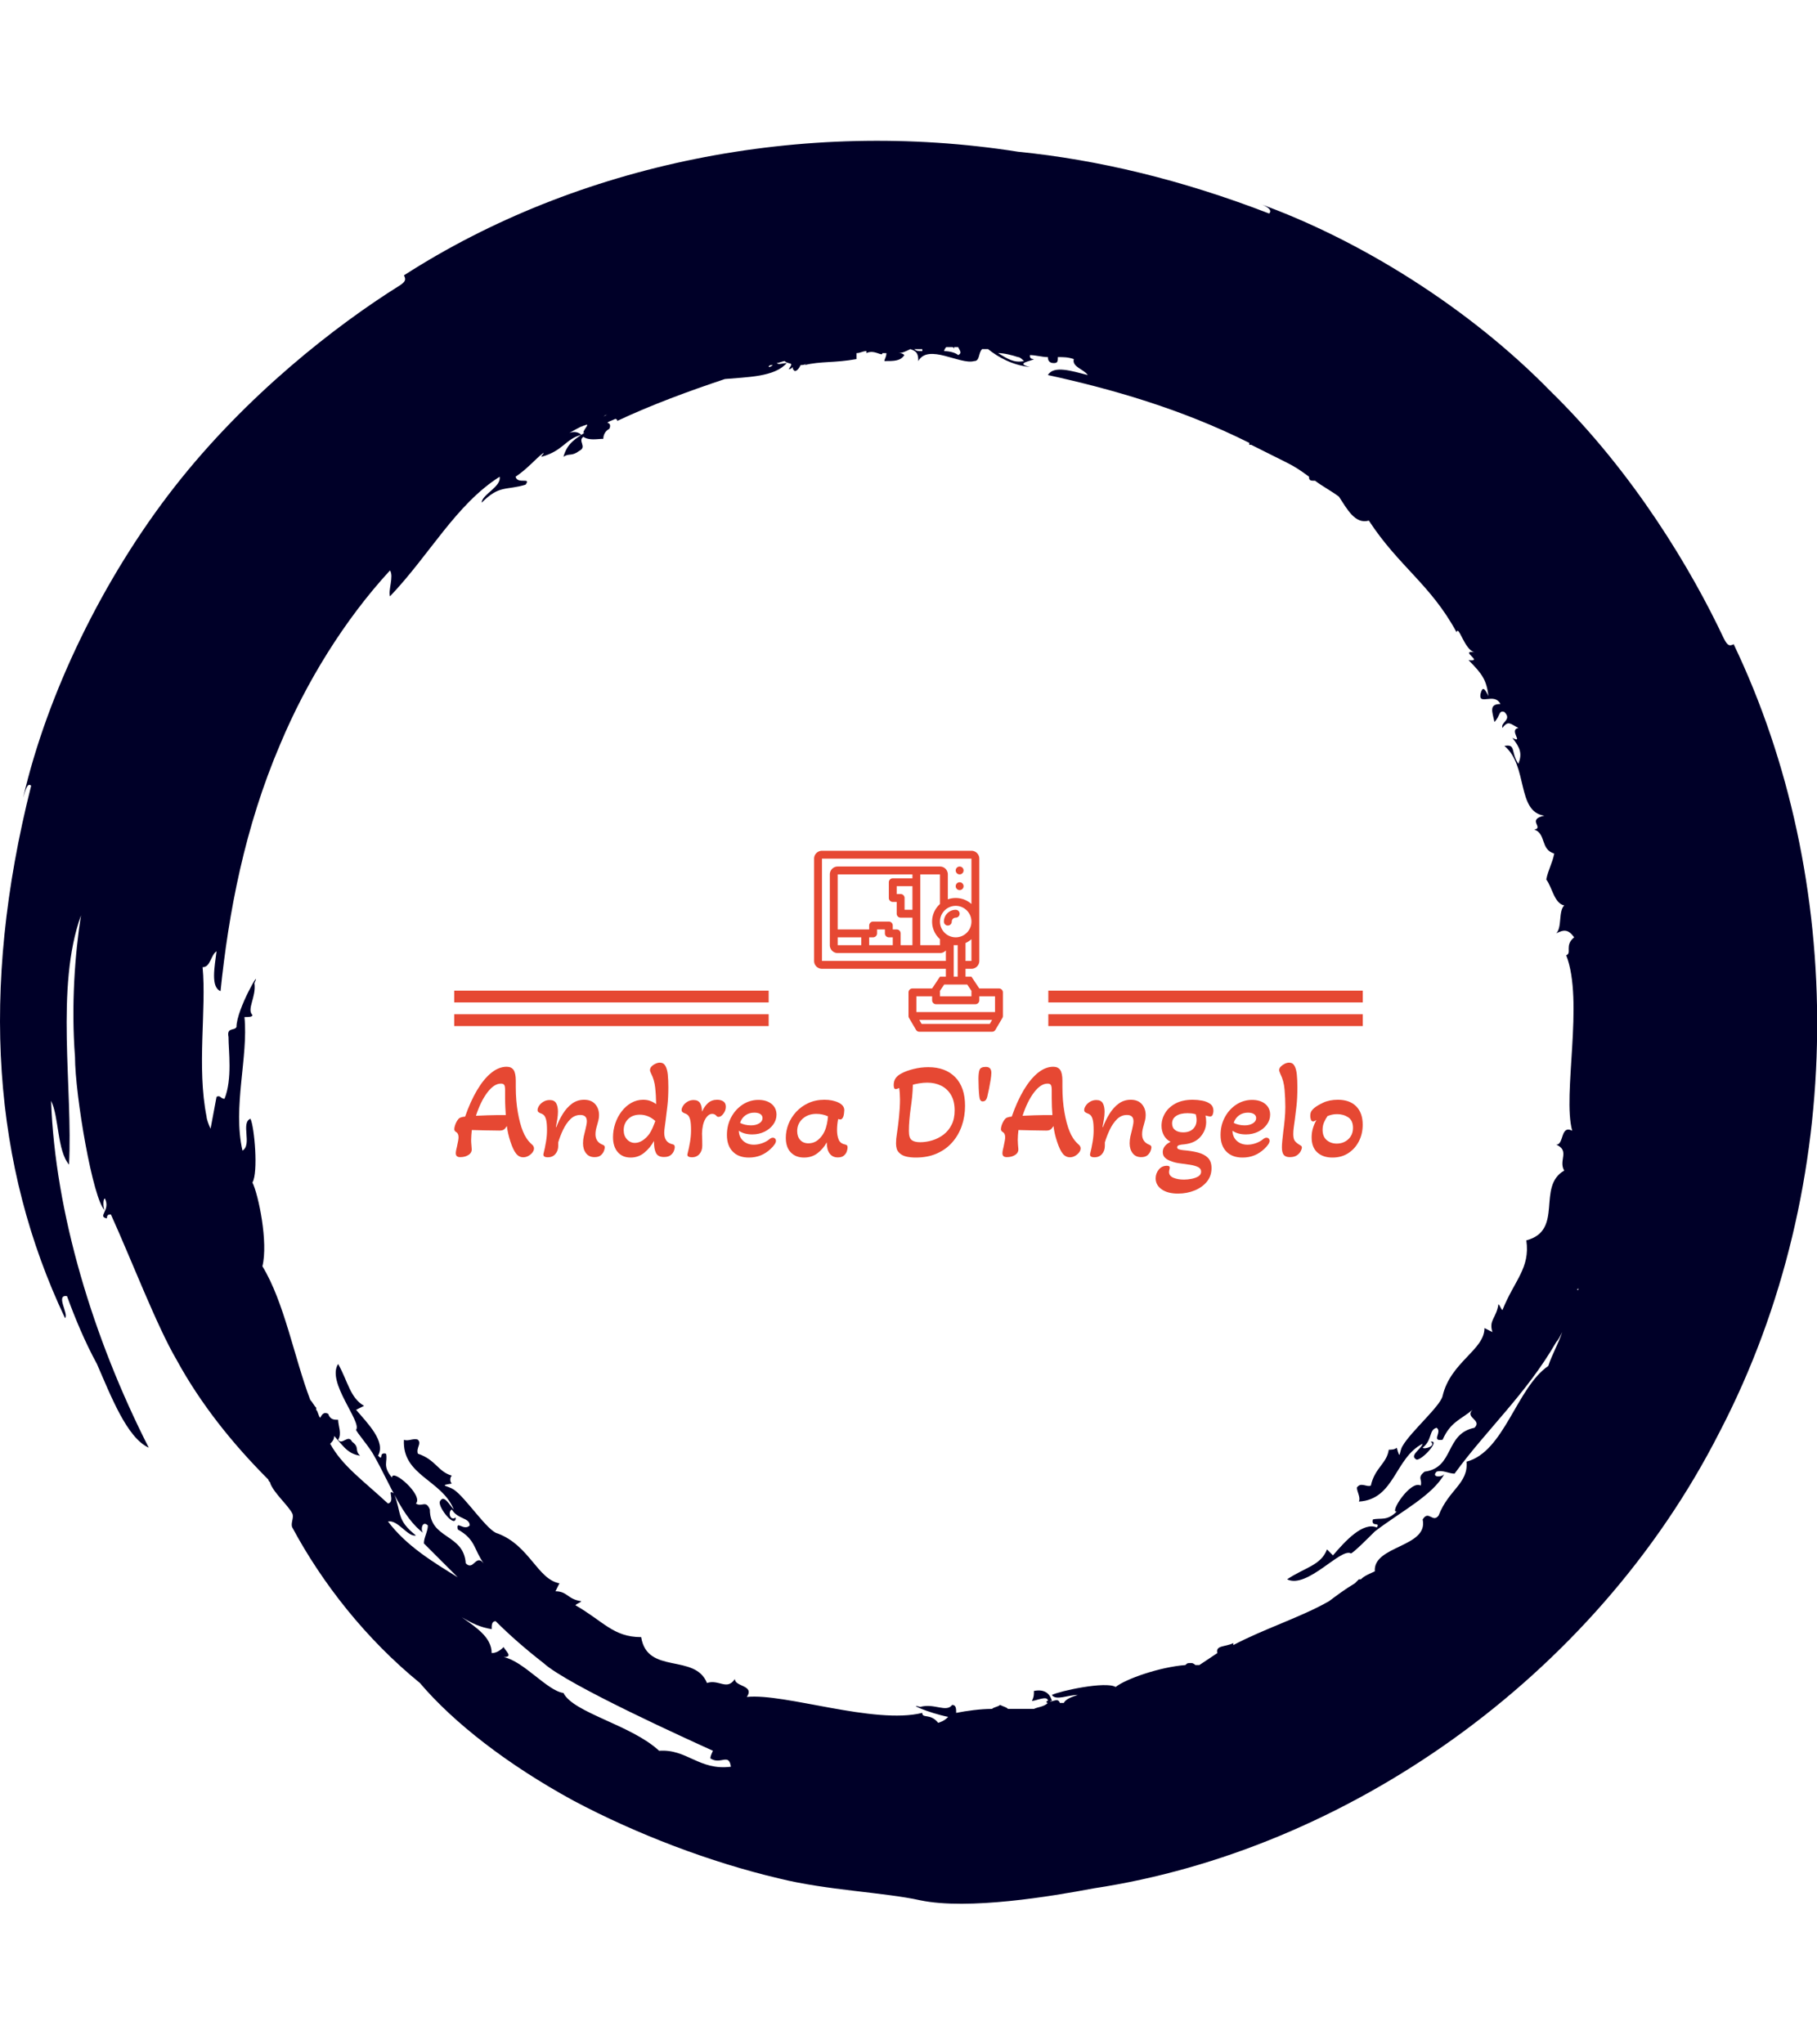 <svg xmlns="http://www.w3.org/2000/svg" version="1.1" xmlns:xlink="http://www.w3.org/1999/xlink" xmlns:svgjs="http://svgjs.dev/svgjs" width="2000" height="2250" viewBox="0 0 2000 2250"><g transform="matrix(1,0,0,1,0,0)"><svg viewBox="0 0 320 360" data-background-color="#ffffff" preserveAspectRatio="xMidYMid meet" height="2250" width="2000" xmlns="http://www.w3.org/2000/svg" xmlns:xlink="http://www.w3.org/1999/xlink"><g id="tight-bounds" transform="matrix(1,0,0,1,0,0)"><svg viewBox="0 0 320 360" height="360" width="320"><g><svg></svg></g><g><svg viewBox="0 0 320 360" height="360" width="320"><g><path transform="translate(-15.581,4.249) scale(3.511,3.511)" d="M51.5 85.2c-0.4-0.5-0.8-0.2-0.8-0.5-2.4 0.6-6.9-1-8.8-0.8 0.4-0.6-0.6-0.5-0.6-0.9-0.4 0.6-0.8 0-1.4 0.2-0.6-1.5-3-0.4-3.3-2.3-1.4 0-1.9-0.8-3.3-1.6 0.1-0.1 0.2-0.1 0.3-0.2-0.7-0.1-0.7-0.5-1.3-0.5l0.2-0.4c-1.1-0.2-1.5-1.9-3.1-2.5-0.5-0.1-1.6-1.8-2.2-2.2-0.3-0.2-0.8-0.2-0.1-0.3-0.1-0.1-0.1-0.3 0-0.4-0.7-0.2-0.8-0.8-1.7-1.1-0.1-0.3 0.2-0.5 0-0.7-0.2-0.1-0.5 0.1-0.7 0-0.1 1.8 1.9 2 2.5 3.5-0.2-0.2-0.5-0.8-0.7-0.4-0.1 0.3 0.8 1.4 0.8 0.8-0.3 0.2-0.4-0.3-0.2-0.4 0.3 0.5 0.9 0.4 0.9 0.8-0.3 0.3-0.7-0.3-0.6 0.2 0.9 0.5 0.8 1 1.3 1.7-0.4-0.5-0.5 0.4-0.9 0-0.1-1.5-1.8-1.2-1.8-2.7-0.2-0.5-0.4-0.1-0.7-0.3 0.4-0.4-1.2-1.8-1.2-1.3-0.5-0.6-0.2-0.8-0.3-1.2-0.4-0.1-0.1 0.4-0.4 0.1 0.4-0.7-0.5-1.6-1.1-2.3l0.4-0.2c-0.7-0.4-0.8-1.2-1.3-2.1-0.6 0.9 1.2 2.9 0.9 3.3 0 0.1 0.7 0.9 0.9 1.3 0.8 1.4 1.4 3.1 2.5 3.9-0.2-0.1-0.1-0.7 0.2-0.4 0 0.3-0.2 0.6-0.2 0.9 0.6 0.6 1.1 1.1 1.7 1.7-1.3-0.8-2.6-1.6-3.5-2.8 0.5-0.1 1 0.8 1.4 0.7-1-0.8-0.7-1.1-1.1-2.1-0.4-0.3 0.1 0.4-0.3 0.5-1.3-1.2-2.3-1.9-2.9-3 0.1-0.1 0.2-0.2 0.2-0.4-0.1-0.1-0.1-0.1-0.2-0.2 0.6 0.6 0.8 1.1 1.5 1.2-0.3-0.3 0-0.4-0.4-0.7-0.2-0.4-0.5 0.2-0.7-0.1 0.2-0.3 0-0.7 0-1-0.2 0-0.4 0-0.5-0.3-0.2-0.1-0.3 0-0.4 0.2-0.1-0.1-0.1-0.3-0.2-0.4v-0.1c-0.1-0.1-0.2-0.3-0.3-0.4-0.8-2.1-1.3-4.9-2.4-6.7 0.3-1.2-0.2-3.6-0.5-4.2 0.3-0.5 0.1-2.8-0.1-3.2-0.5 0.2 0.1 1.3-0.4 1.6-0.5-2.2 0.3-4.7 0.1-6.7 0.2 0 0.4 0 0.4-0.1-0.3-0.3 0.2-0.9 0.1-1.6 0.4-0.9-0.9 1.3-0.9 2.2-0.1 0.2-0.5 0-0.4 0.5 0 0.7 0.2 2.1-0.2 3.1-0.2 0-0.2-0.2-0.4-0.1-0.1 0.5-0.2 1.1-0.3 1.6-0.1-0.2-0.2-0.5-0.2-0.6-0.5-2.5 0-5.4-0.2-7.5 0.4 0 0.4-0.6 0.7-0.8-0.1 0.8-0.3 1.8 0.2 2 0.4-3.9 1.2-8.2 3-12.4 1.3-3.1 3.2-6.2 5.5-8.7 0.2 0.3-0.1 1 0 1.3 2-2.1 3.3-4.6 5.5-6 0.1 0.5-0.9 0.9-0.9 1.3 0.9-0.9 1.2-0.6 2.2-0.9 0.3-0.4-0.4 0-0.5-0.4 0.6-0.4 1-0.9 1.4-1.2 0 0.1-0.1 0.1-0.1 0.2 1.1-0.3 1.2-0.9 2-1.1-0.1-0.1-0.3-0.2-0.6-0.1 0.2-0.1 0.5-0.3 0.8-0.4-0.1 0-0.1 0.1-0.2 0.1 0.6-0.3 0.1 0.1 0.1 0.3 0.1 0 0.2-0.1 0.2-0.1-0.6 0.4-1 0.6-1.2 1.3 0.3-0.2 0.4 0 0.8-0.3 0.4-0.2-0.1-0.5 0.2-0.7 0.3 0.2 0.7 0.1 1 0.1 0-0.2 0.1-0.4 0.3-0.5 0.1-0.2 0-0.3-0.1-0.3 0.1-0.1 0.2-0.1 0.4-0.2 0 0 0.1 0 0.1 0.1 1.7-0.8 3.6-1.5 5.4-2.1 1.1-0.1 2.5-0.1 3.1-0.8-0.2 0-0.4 0.1-0.5 0 0.1 0 0.3-0.1 0.4-0.1 0.2 0.2 0.5 0 0.2 0.4 0.1 0 0.1 0 0.2-0.1 0 0.1 0 0.1 0.1 0.2 0.1 0 0.2-0.1 0.3-0.3 0.1 0 0.2 0 0.3-0.1l-0.1 0.1c0.8-0.2 1.5-0.1 2.6-0.3 0-0.1 0-0.2 0-0.3 0.2 0 0.3-0.1 0.5-0.1v0.1c0.4-0.2 0.8 0.2 0.8 0 0.1 0 0.1 0 0.2 0 0 0.2-0.1 0.3-0.1 0.4 0.5 0 0.8 0 1-0.3-0.1-0.1-0.2-0.1-0.3-0.1 0.2 0 0.4-0.1 0.6-0.2 0.3 0.1 0.4 0.2 0.4 0.6 0.5-0.9 2.1 0.2 2.8 0 0.3 0 0.2-0.4 0.4-0.6 0.1 0 0.2 0 0.3 0 0.5 0.4 1.2 0.8 2.1 0.9-0.8-0.2 0.1-0.3 0.2-0.4-0.2 0-0.2-0.1-0.2-0.2 0.3 0 0.6 0.1 0.9 0.1 0 0.2 0.1 0.3 0.3 0.3 0.2 0 0.2-0.1 0.2-0.3 0.3 0 0.5 0 0.8 0.1-0.1 0.4 0.5 0.5 0.7 0.8-0.8-0.2-1.7-0.5-2 0 3.2 0.7 6.7 1.7 10.1 3.4 0 0 0 0 0 0.1h0.1c0.6 0.3 1.2 0.6 1.8 0.9 0.4 0.2 0.7 0.4 1.1 0.7 0 0.1 0 0.2 0.2 0.2h0.1c0.4 0.3 0.8 0.5 1.2 0.8 0.4 0.6 0.8 1.4 1.5 1.2 1.5 2.3 3.1 3.2 4.4 5.6 0.1-0.4 0.4 0.9 0.9 1-0.8-0.1 0.5 0.5-0.3 0.4 0.7 0.7 0.9 1 1 1.8-0.2-0.4-0.3-0.5-0.4-0.1-0.1 0.6 0.7-0.1 1 0.5-0.6 0-0.4 0.4-0.3 0.9 0.3-0.3 0.2-0.6 0.5-0.5 0.4 0.4-0.2 0.5-0.1 0.8 0.3-0.4 0.4-0.2 0.8 0-0.5 0.1 0.3 0.8-0.3 0.5 0.4 0.5 0.5 0.8 0.3 1.3-0.4-0.6-0.1-1-0.7-0.9 1.2 1 0.6 3.3 2 3.5-0.9 0.2 0 0.6-0.5 0.7 0.6 0.2 0.3 1 1 1.2-0.1 0.5-0.3 0.8-0.4 1.3 0.3 0.4 0.4 1.2 0.9 1.3-0.3 0.3-0.1 1.1-0.4 1.4 0.4-0.2 0.6-0.2 0.9 0.2-0.5 0.4-0.1 0.8-0.4 0.9 0.9 2.3-0.2 7 0.3 8.8-0.6-0.3-0.4 0.7-0.8 0.7 0.7 0.3 0.1 0.8 0.4 1.3-1.4 0.8 0 3-1.9 3.5 0.2 1.4-0.6 2-1.2 3.5-0.1-0.1-0.1-0.2-0.2-0.3-0.1 0.7-0.5 0.8-0.3 1.4l-0.4-0.2c0 1.1-1.7 1.7-2.1 3.4-0.1 0.5-1.6 1.8-2 2.5-0.2 0.3-0.1 0.8-0.3 0.1-0.1 0.1-0.3 0.1-0.4 0.1-0.1 0.7-0.7 0.9-0.9 1.8-0.2 0.1-0.5-0.2-0.7 0.1 0 0.2 0.2 0.5 0.1 0.7 1.8-0.1 1.8-2.2 3.2-2.9-0.1 0.3-0.7 0.6-0.3 0.8 0.3 0 1.2-1 0.7-0.9 0.3 0.2-0.3 0.4-0.4 0.3 0.5-0.4 0.3-0.9 0.7-1 0.3 0.2-0.3 0.7 0.3 0.6 0.4-0.9 0.9-1 1.5-1.5-0.4 0.4 0.5 0.5 0.1 0.9-1.5 0.3-1 2-2.5 2.2-0.4 0.3-0.1 0.4-0.2 0.7-0.5-0.3-1.6 1.4-1.2 1.3-0.5 0.5-0.8 0.3-1.2 0.4-0.1 0.4 0.4 0.1 0.2 0.4-0.7-0.3-1.6 0.7-2.2 1.4l-0.3-0.3c-0.3 0.8-1.1 0.9-2 1.5 1 0.5 2.7-1.6 3.2-1.3 0.1 0 0.9-0.8 1.2-1.1 1.3-1 2.9-1.8 3.5-2.9-0.1 0.2-0.7 0.2-0.4-0.1 0.3-0.1 0.6 0.1 0.9 0.1 1.6-2.2 3.6-4 5.1-6.6 0.1-0.1 0.2-0.3 0.3-0.5-0.2 0.6-0.5 1.1-0.7 1.7-1.6 1.1-2.2 4.3-4.1 4.8 0.1 1.1-0.9 1.4-1.4 2.7-0.3 0.4-0.5-0.3-0.8 0.2 0.3 1.4-2.5 1.3-2.4 2.6-0.2 0.1-0.5 0.2-0.7 0.4h-0.1c-0.1 0.1-0.1 0.1-0.2 0.2-0.5 0.3-0.9 0.6-1.3 0.9-1.4 0.8-3.3 1.4-4.8 2.2v-0.1c-0.4 0.2-0.9 0.1-0.8 0.5-0.3 0.2-0.6 0.4-0.9 0.6-0.1 0-0.1 0-0.2 0 0 0-0.1-0.1-0.2-0.1-0.2 0-0.2 0-0.3 0.1-1.3 0.1-3 0.7-3.5 1.1-0.5-0.3-2.8 0.2-3.2 0.4 0.2 0.3 0.8 0 1.3 0-0.3 0.1-0.6 0.2-0.7 0.4-0.1 0-0.1 0-0.2 0-0.1-0.3-0.4 0-0.5-0.1h0.1c-0.1-0.4-0.4-0.6-0.9-0.5 0 0.2 0 0.3-0.1 0.5 0.2 0 0.8-0.3 0.8 0-0.1 0-0.1 0.1 0 0.1-0.2 0.2-0.5 0.2-0.7 0.3-0.4 0-0.9 0-1.3 0-0.1-0.1-0.2-0.1-0.4-0.2-0.1 0.1-0.3 0.1-0.4 0.2-0.6 0-1.3 0.1-1.8 0.2 0-0.2 0-0.4-0.2-0.4-0.3 0.4-0.9-0.1-1.6 0.1-0.7-0.2 0.4 0.3 1.4 0.5-0.1 0.1-0.2 0.2-0.5 0.3M37.5 86.6c-1.4-1.3-4.3-1.9-4.8-2.9-0.8-0.1-2-1.6-3-1.8 0.5 0 0.1-0.3 0-0.5-0.2 0.2-0.4 0.3-0.6 0.3 0-0.8-0.8-1.3-1.5-1.8 0.5 0.3 0.9 0.5 1.5 0.6 0-0.2 0-0.4 0.2-0.4 0.7 0.7 1.5 1.4 2.4 2.1 1.2 1.1 7.4 3.9 8.5 4.4 0 0-0.2 0.4-0.1 0.4 0.5 0.3 0.9-0.3 1 0.4-1.6 0.2-2.2-0.9-3.6-0.8M83.6 63.4v0.1 0c-0.1 0 0-0.1 0-0.1M43.2 17.1c-0.1 0.1-0.2 0.1-0.2 0.1 0-0.1 0.1-0.1 0.2-0.1M41.3 17.6c0 0.1 0 0.1 0 0 0 0.1 0 0.1 0 0 0 0.1 0 0 0 0M34.7 19.7v0c0.1-0.1 0.1-0.1 0.2-0.1-0.1 0-0.2 0.1-0.2 0.1M50.7 16.4c-0.2 0-0.3 0-0.4-0.1 0.1 0 0.2 0 0.3 0h0.1c0 0 0 0 0 0.1M52.5 16.6c-0.1-0.1-0.4-0.2-0.7-0.2 0-0.1 0.1-0.2 0.1-0.2 0.1 0 0.2 0 0.3 0 0 0 0.1 0 0.1 0.1 0 0 0 0 0-0.1 0.1 0 0.1 0 0.2 0 0.1 0.2 0.2 0.3 0 0.4M55.8 16.9c-0.5 0.1-0.8-0.1-1.3-0.4 0.3 0 0.7 0.1 1 0.2 0.1 0 0.2 0.1 0.3 0.2M91.4 31.1c-0.2 0.1-0.3 0.1-0.5-0.3-1.6-3.4-4.5-8.3-8.7-12.4-4.1-4.2-9.6-7.6-14.6-9.4 0.3 0.1 0.7 0.3 0.5 0.5-4.4-1.7-8.6-2.7-12.6-3.1-10.8-1.7-22.1 0.6-30.8 6.2 0.1 0.2 0.1 0.3-0.2 0.5-3.2 2-7.7 5.5-11.3 10.1-3.6 4.6-6.4 10.4-7.6 15.6 0.1-0.3 0.2-0.8 0.4-0.6-2.6 10.3-1.9 19.1 1.7 26.7 0.2-0.2-0.5-1.2 0.1-1.1 0.4 1.1 0.9 2.3 1.5 3.4 0.7 1.6 1.5 3.7 2.6 4.2-2.8-5.5-4.7-11.8-4.9-17.4 0.4 0.8 0.3 2.5 0.9 3.2 0.2-3.8-0.7-8.9 0.6-12.5-0.3 1.9-0.5 4.5-0.3 7.1 0 1.9 0.9 7.2 1.5 7.7-0.1-0.1-0.1-0.6 0-0.6 0.3 0.6-0.4 0.9 0.1 1 0-0.2 0.1-0.2 0.2-0.2 1 2.2 2.3 5.6 3.3 7.3 1.2 2.2 2.8 4.2 4.6 6 0 0.1 0.1 0.1 0.1 0.2 0.2 0.5 0.9 1.1 1.1 1.5 0.1 0.2-0.1 0.5 0 0.7 1.5 2.8 3.7 5.6 6.4 7.8 1.7 2 4.4 4.1 7.7 5.9 3.2 1.7 6.9 3.1 10.3 3.9 2.4 0.6 5.3 0.7 7.1 1.1 2.4 0.5 6.6-0.2 8.7-0.6 12.6-1.9 25.1-10.5 31.4-22.9 6.5-12.5 6.3-27.8 0.7-39.5" fill="#000028" fill-rule="nonzero" stroke="none" stroke-width="1" stroke-linecap="butt" stroke-linejoin="miter" stroke-miterlimit="10" stroke-dasharray="" stroke-dashoffset="0" font-family="none" font-weight="none" font-size="none" text-anchor="none" style="mix-blend-mode: normal" data-fill-palette-color="tertiary"></path></g><g transform="matrix(1,0,0,1,80,149.818)"><svg viewBox="0 0 160 60.365" height="60.365" width="160"><g><svg viewBox="0 0 160 60.365" height="60.365" width="160"><g transform="matrix(1,0,0,1,0,37.308)"><svg viewBox="0 0 160 23.057" height="23.057" width="160"><g id="textblocktransform"><svg viewBox="0 0 160 23.057" height="23.057" width="160" id="textblock"><g><svg viewBox="0 0 160 23.057" height="23.057" width="160"><g transform="matrix(1,0,0,1,0,0)"><svg width="160" viewBox="0.5 -34 331.67 47.8" height="23.057" data-palette-color="#e64833"><path d="M25.7 0.55L25.7 0.55Q24.15 0.55 23.08-0.78 22-2.1 21-5.15L21-5.15Q20.5-6.65 20.18-8.08 19.85-9.5 19.7-10.85L19.7-10.85Q19.05-9.85 18.53-9.53 18-9.2 17-9.2L17-9.2Q14.55-9.2 11.8-9.28 9.05-9.35 6.9-9.4L6.9-9.4Q6.8-8.5 6.73-7.58 6.65-6.65 6.65-5.75L6.65-5.75Q6.65-4.95 6.73-4.15 6.8-3.35 6.85-2.6L6.85-2.6Q7-1.2 5.75-0.35 4.5 0.5 2.65 0.5L2.65 0.5Q1.05 0.5 1.05-0.9L1.05-0.9Q1.05-1.75 1.5-3.45L1.5-3.45Q1.75-4.6 1.9-5.43 2.05-6.25 2.05-6.75L2.05-6.75Q2.05-8.15 1.2-8.65L1.2-8.65Q0.5-9.05 0.5-9.7L0.5-9.7Q0.5-10.3 0.78-11.15 1.05-12 1.5-12.73 1.95-13.45 2.35-13.75L2.35-13.75Q2.7-13.95 3.2-14.1 3.7-14.25 4.45-14.3L4.45-14.3Q6.4-19.9 8.83-23.98 11.25-28.05 14-30.28 16.75-32.5 19.6-32.5L19.6-32.5Q21.35-32.5 22.15-31.33 22.95-30.15 22.95-27.4L22.95-27.4 22.95-25.15Q22.95-20.1 23.7-15.85 24.45-11.6 25.55-8.95L25.55-8.95Q26.65-6.15 28.6-4.35L28.6-4.35Q29.2-3.85 29.4-3.48 29.6-3.1 29.6-2.7L29.6-2.7Q29.6-1.95 29.03-1.2 28.45-0.45 27.55 0.05 26.65 0.55 25.7 0.55ZM8.4-14.6L8.4-14.6Q10.85-14.7 12.7-14.78 14.55-14.85 15.8-14.85L15.8-14.85 19.3-14.85Q19.2-16.25 19.13-17.8 19.05-19.35 19.05-21.05L19.05-21.05 19.05-23.95Q19.05-25.4 18.73-25.88 18.4-26.35 17.5-26.35L17.5-26.35Q15.05-26.35 12.6-23.15 10.15-19.95 8.4-14.6ZM34.65 0.55L34.65 0.55Q32.85 0.55 33.05-0.65L33.05-0.65Q33.6-2.8 33.97-5.03 34.35-7.25 34.35-9.3L34.35-9.3Q34.35-11.95 34.02-13.18 33.7-14.4 33.15-14.88 32.6-15.35 31.8-15.6L31.8-15.6Q31.45-15.75 31.17-16 30.9-16.25 30.9-16.7L30.9-16.7Q30.9-17.4 31.45-18.25 32-19.1 33.02-19.73 34.05-20.35 35.35-20.35L35.35-20.35Q37.05-20.35 37.7-19.18 38.35-18 38.35-16.1L38.35-16.1Q38.35-14.85 38.1-13.3 37.85-11.75 37.6-10.5L37.6-10.5 37.75-10.45Q38.75-13.1 40.17-15.38 41.6-17.65 43.5-19.05 45.4-20.45 47.9-20.45L47.9-20.45Q50.55-20.45 51.95-18.85 53.35-17.25 53.35-14.85L53.35-14.85Q53.35-13.85 53.12-12.95 52.9-12.05 52.65-11.2L52.65-11.2Q52.4-10.4 52.22-9.55 52.05-8.7 52.05-7.85L52.05-7.85Q52.05-5 54.75-4L54.75-4Q55.45-3.7 55.45-3.1L55.45-3.1Q55.45-2.65 55.15-1.8 54.85-0.95 54.05-0.23 53.25 0.5 51.7 0.5L51.7 0.5Q49.7 0.5 48.6-0.93 47.5-2.35 47.5-4.55L47.5-4.55Q47.5-5.8 47.77-7.08 48.05-8.35 48.35-9.45L48.35-9.45Q48.55-10.3 48.72-11.13 48.9-11.95 48.9-12.6L48.9-12.6Q48.9-14.9 46.5-14.9L46.5-14.9Q44.45-14.9 42.9-13.38 41.35-11.85 40.25-9.55 39.15-7.25 38.45-4.9L38.45-4.9 38.45-3.7Q38.45-1.85 37.42-0.65 36.4 0.55 34.65 0.55ZM64.9 0.65L64.9 0.65Q61.9 0.65 60.17-1.35 58.45-3.35 58.45-6.8L58.45-6.8Q58.45-9.35 59.27-11.8 60.1-14.25 61.6-16.2 63.1-18.15 65.09-19.3 67.09-20.45 69.45-20.45L69.45-20.45Q70.95-20.45 72.12-20 73.3-19.55 74.2-18.85L74.2-18.85Q74.15-22.25 73.84-24.95 73.55-27.65 72.4-29.95L72.4-29.95Q72.2-30.35 72.07-30.68 71.95-31 71.95-31.3L71.95-31.3Q71.95-32 72.52-32.6 73.09-33.2 73.95-33.6 74.8-34 75.55-34L75.55-34Q76.9-34 77.57-32.83 78.25-31.65 78.45-29.63 78.65-27.6 78.65-25L78.65-25Q78.65-21.2 78.3-18.15 77.95-15.1 77.65-12.8L77.65-12.8Q77.45-11.3 77.3-10.2 77.15-9.1 77.15-8.4L77.15-8.4Q77.15-4.85 80.2-4.2L80.2-4.2Q81-4.05 81-3.15L81-3.15Q81-2.6 80.67-1.75 80.34-0.9 79.5-0.23 78.65 0.45 77.05 0.45L77.05 0.45Q74.9 0.45 74.15-1 73.4-2.45 73.4-5.4L73.4-5.4Q72-2.85 69.84-1.1 67.7 0.65 64.9 0.65ZM66.45-4.7L66.45-4.7Q67.84-4.7 69.25-5.6 70.65-6.5 71.75-8.05L71.75-8.05Q72.4-9 72.92-10.23 73.45-11.45 73.9-12.7L73.9-12.7Q71.34-15 68.25-15L68.25-15Q65.55-15 63.95-13.38 62.35-11.75 62.35-9.35L62.35-9.35Q62.35-7.3 63.55-6 64.75-4.7 66.45-4.7ZM87.24 0.55L87.24 0.55Q86.44 0.55 85.97 0.28 85.49 0 85.64-0.65L85.64-0.65Q86.19-2.8 86.57-5.03 86.94-7.25 86.94-9.3L86.94-9.3Q86.94-11.95 86.62-13.18 86.29-14.4 85.74-14.88 85.19-15.35 84.39-15.6L84.39-15.6Q84.04-15.75 83.77-16 83.49-16.25 83.49-16.7L83.49-16.7Q83.49-17.4 84.04-18.25 84.59-19.1 85.59-19.73 86.59-20.35 87.89-20.35L87.89-20.35Q89.59-20.35 90.27-19.18 90.94-18 90.94-16.1L90.94-16.1Q91.84-18.1 93.17-19.28 94.49-20.45 96.49-20.45L96.49-20.45Q97.84-20.45 98.74-19.85 99.64-19.25 99.64-17.9L99.64-17.9Q99.64-16.55 98.77-15.38 97.89-14.2 96.99-14.2L96.99-14.2Q96.84-14.2 96.64-14.25 96.44-14.3 96.29-14.5L96.29-14.5Q95.64-15.3 94.69-15.3L94.69-15.3Q93.24-15.3 92.14-13.4 91.04-11.5 90.94-8.15L90.94-8.15Q90.99-6.9 91.02-5.6 91.04-4.3 91.04-3.7L91.04-3.7Q91.04-1.85 90.02-0.65 88.99 0.55 87.24 0.55ZM108.09 0.65L108.09 0.65Q104.29 0.65 102.17-1.53 100.04-3.7 100.04-7.6L100.04-7.6Q100.04-11.15 101.59-14.05 103.14-16.95 105.77-18.68 108.39-20.4 111.54-20.4L111.54-20.4Q114.54-20.4 116.34-18.93 118.14-17.45 118.14-15L118.14-15Q118.14-13.05 116.94-11.4 115.74-9.75 113.74-8.78 111.74-7.8 109.29-7.8L109.29-7.8Q106.29-7.8 104.39-9.15L104.39-9.15Q104.44-6.85 105.97-5.45 107.49-4.05 109.89-4.05L109.89-4.05Q111.34-4.05 112.87-4.58 114.39-5.1 115.49-6L115.49-6Q116.19-6.6 116.79-6.6L116.79-6.6Q117.29-6.6 117.62-6.28 117.94-5.95 117.94-5.45L117.94-5.45Q117.94-4.35 116.04-2.55L116.04-2.55Q112.69 0.65 108.09 0.65ZM108.84-11.1L108.84-11.1Q110.64-11.1 111.84-11.85 113.04-12.6 113.04-13.75L113.04-13.75Q113.04-14.7 112.24-15.23 111.44-15.75 110.04-15.75L110.04-15.75Q108.19-15.75 106.81-14.78 105.44-13.8 104.84-12.05L104.84-12.05Q105.54-11.6 106.64-11.35 107.74-11.1 108.84-11.1ZM128.19 0.65L128.19 0.65Q125.19 0.65 123.36-1.23 121.54-3.1 121.54-6.6L121.54-6.6Q121.54-9.1 122.51-11.58 123.49-14.05 125.34-16.05 127.19-18.05 129.79-19.25 132.39-20.45 135.64-20.45L135.64-20.45Q138.64-20.45 140.76-19.43 142.89-18.4 142.89-16.65L142.89-16.65Q142.89-16.2 142.79-15.48 142.69-14.75 142.54-14.3L142.54-14.3Q142.39-13.9 142.11-13.58 141.84-13.25 141.39-13.25L141.39-13.25Q141.19-13.25 140.64-13.4L140.64-13.4Q140.44-12.35 140.34-11.35 140.24-10.35 140.24-9.35L140.24-9.35Q140.24-7.45 140.81-5.98 141.39-4.5 143.09-4.15L143.09-4.15Q143.54-4.05 143.81-3.85 144.09-3.65 144.09-3L144.09-3Q144.09-2.45 143.81-1.6 143.54-0.75 142.76-0.08 141.99 0.6 140.54 0.6L140.54 0.6Q138.59 0.6 137.54-0.83 136.49-2.25 136.49-4.9L136.49-4.9Q135.14-2.45 133.06-0.9 130.99 0.65 128.19 0.65ZM129.79-4.55L129.79-4.55Q131.79-4.55 133.31-5.8 134.84-7.05 135.69-8.95L135.69-8.95Q136.24-10.15 136.54-11.58 136.84-13 136.94-14.4L136.94-14.4Q136.09-14.8 134.99-15.05 133.89-15.3 132.69-15.3L132.69-15.3Q129.64-15.3 127.66-13.5 125.69-11.7 125.69-9L125.69-9Q125.69-7 126.79-5.78 127.89-4.55 129.79-4.55ZM168.98 0.65L168.98 0.65Q167.13 0.65 165.58 0.3 164.03-0.05 163.03-1L163.03-1Q162.28-1.7 162.03-2.58 161.78-3.45 161.78-4.5L161.78-4.5Q161.78-6.2 162.08-7.9L162.08-7.9Q162.53-10.85 162.88-14.25 163.23-17.65 163.23-20.55L163.23-20.55Q163.23-21.45 163.16-22.6 163.08-23.75 162.93-24.75L162.93-24.75Q162.58-24.6 162.26-24.48 161.93-24.35 161.68-24.35L161.68-24.35Q161.23-24.35 161.08-24.8 160.93-25.25 160.93-25.8L160.93-25.8Q160.93-27.25 161.61-28.28 162.28-29.3 163.83-30.1L163.83-30.1Q165.48-31 168.16-31.68 170.83-32.35 173.58-32.35L173.58-32.35Q179.83-32.35 183.41-28.68 186.98-25 186.98-18.25L186.98-18.25Q186.98-14.4 185.81-10.98 184.63-7.55 182.33-4.93 180.03-2.3 176.68-0.83 173.33 0.65 168.98 0.65ZM170.58-4.95L170.58-4.95Q172.83-4.95 175.08-5.65 177.33-6.35 179.16-7.75 180.98-9.15 182.08-11.33 183.18-13.5 183.18-16.55L183.18-16.55Q183.18-20 181.83-22.25 180.48-24.5 178.23-25.6 175.98-26.7 173.23-26.7L173.23-26.7Q171.73-26.7 170.26-26.45 168.78-26.2 167.93-25.95L167.93-25.95Q167.88-23.65 167.66-21.48 167.43-19.3 167.13-17.25L167.13-17.25Q166.83-15.1 166.66-13.05 166.48-11 166.48-9L166.48-9Q166.48-6.5 167.51-5.73 168.53-4.95 170.58-4.95ZM193.38-19.85L193.38-19.85Q192.33-19.85 192.18-21.8L192.18-21.8Q192.03-23 191.96-24.75 191.88-26.5 191.88-28.1L191.88-28.1Q191.88-30.3 192.28-31.38 192.68-32.45 194.58-32.45L194.58-32.45Q196.58-32.45 196.58-30.3L196.58-30.3Q196.58-29.3 196.33-27.75 196.08-26.2 195.76-24.58 195.43-22.95 195.13-21.7L195.13-21.7Q194.93-20.8 194.53-20.33 194.13-19.85 193.38-19.85ZM225.28 0.55L225.28 0.55Q223.73 0.55 222.65-0.78 221.58-2.1 220.58-5.15L220.58-5.15Q220.08-6.65 219.75-8.08 219.43-9.5 219.28-10.85L219.28-10.85Q218.63-9.85 218.1-9.53 217.58-9.2 216.58-9.2L216.58-9.2Q214.13-9.2 211.38-9.28 208.63-9.35 206.48-9.4L206.48-9.4Q206.38-8.5 206.3-7.58 206.23-6.65 206.23-5.75L206.23-5.75Q206.23-4.95 206.3-4.15 206.38-3.35 206.43-2.6L206.43-2.6Q206.58-1.2 205.33-0.35 204.08 0.5 202.23 0.5L202.23 0.5Q200.63 0.5 200.63-0.9L200.63-0.9Q200.63-1.75 201.08-3.45L201.08-3.45Q201.33-4.6 201.48-5.43 201.63-6.25 201.63-6.75L201.63-6.75Q201.63-8.15 200.78-8.65L200.78-8.65Q200.08-9.05 200.08-9.7L200.08-9.7Q200.08-10.3 200.35-11.15 200.63-12 201.08-12.73 201.53-13.45 201.93-13.75L201.93-13.75Q202.28-13.95 202.78-14.1 203.28-14.25 204.03-14.3L204.03-14.3Q205.98-19.9 208.4-23.98 210.83-28.05 213.58-30.28 216.33-32.5 219.18-32.5L219.18-32.5Q220.93-32.5 221.73-31.33 222.53-30.15 222.53-27.4L222.53-27.4 222.53-25.15Q222.53-20.1 223.28-15.85 224.03-11.6 225.13-8.95L225.13-8.95Q226.23-6.15 228.18-4.35L228.18-4.35Q228.78-3.85 228.98-3.48 229.18-3.1 229.18-2.7L229.18-2.7Q229.18-1.95 228.6-1.2 228.03-0.45 227.13 0.05 226.23 0.55 225.28 0.55ZM207.98-14.6L207.98-14.6Q210.43-14.7 212.28-14.78 214.13-14.85 215.38-14.85L215.38-14.85 218.88-14.85Q218.78-16.25 218.7-17.8 218.63-19.35 218.63-21.05L218.63-21.05 218.63-23.95Q218.63-25.4 218.3-25.88 217.98-26.35 217.08-26.35L217.08-26.35Q214.63-26.35 212.18-23.15 209.73-19.95 207.98-14.6ZM234.23 0.55L234.23 0.55Q232.43 0.55 232.63-0.65L232.63-0.65Q233.18-2.8 233.55-5.03 233.93-7.25 233.93-9.3L233.93-9.3Q233.93-11.95 233.6-13.18 233.28-14.4 232.73-14.88 232.18-15.35 231.38-15.6L231.38-15.6Q231.03-15.75 230.75-16 230.48-16.25 230.48-16.7L230.48-16.7Q230.48-17.4 231.03-18.25 231.58-19.1 232.6-19.73 233.63-20.35 234.93-20.35L234.93-20.35Q236.63-20.35 237.28-19.18 237.93-18 237.93-16.1L237.93-16.1Q237.93-14.85 237.68-13.3 237.43-11.75 237.18-10.5L237.18-10.5 237.33-10.45Q238.33-13.1 239.75-15.38 241.18-17.65 243.08-19.05 244.98-20.45 247.48-20.45L247.48-20.45Q250.13-20.45 251.53-18.85 252.93-17.25 252.93-14.85L252.93-14.85Q252.93-13.85 252.7-12.95 252.48-12.05 252.23-11.2L252.23-11.2Q251.98-10.4 251.8-9.55 251.63-8.7 251.63-7.85L251.63-7.85Q251.63-5 254.33-4L254.33-4Q255.03-3.7 255.03-3.1L255.03-3.1Q255.03-2.65 254.73-1.8 254.43-0.95 253.63-0.23 252.83 0.5 251.28 0.5L251.28 0.5Q249.28 0.5 248.18-0.93 247.08-2.35 247.08-4.55L247.08-4.55Q247.08-5.8 247.35-7.08 247.63-8.35 247.93-9.45L247.93-9.45Q248.13-10.3 248.3-11.13 248.48-11.95 248.48-12.6L248.48-12.6Q248.48-14.9 246.08-14.9L246.08-14.9Q244.03-14.9 242.48-13.38 240.93-11.85 239.83-9.55 238.73-7.25 238.03-4.9L238.03-4.9 238.03-3.7Q238.03-1.85 237-0.65 235.98 0.55 234.23 0.55ZM264.72 13.8L264.72 13.8Q260.97 13.8 258.77 12.25 256.57 10.7 256.57 8.25L256.57 8.25Q256.57 6.45 257.7 5.05 258.82 3.65 260.67 3.65L260.67 3.65Q261.72 3.65 261.72 4.25L261.72 4.25Q261.72 4.6 261.6 5.05 261.47 5.5 261.47 5.95L261.47 5.95Q261.47 7.35 263.07 8.03 264.67 8.7 266.92 8.7L266.92 8.7Q268.32 8.7 269.77 8.4 271.22 8.1 272.2 7.48 273.17 6.85 273.17 5.8L273.17 5.8Q273.17 4.65 272.02 4.1 270.87 3.55 269.12 3.28 267.37 3 265.55 2.78 263.72 2.55 262.42 2.05L262.42 2.05Q260.77 1.5 259.97 0.7 259.17-0.1 259.17-1.35L259.17-1.35Q259.17-3.7 262.02-5.1L262.02-5.1Q260.37-5.95 259.55-7.5 258.72-9.05 258.72-10.95L258.72-10.95Q258.72-13.4 260-15.55 261.27-17.7 263.8-19.07 266.32-20.45 270.12-20.45L270.12-20.45Q271.82-20.45 273.57-20.13 275.32-19.8 276.5-18.93 277.67-18.05 277.67-16.4L277.67-16.4Q277.67-15.8 277.42-15.08 277.17-14.35 276.47-14.35L276.47-14.35Q276.17-14.35 275.67-14.48 275.17-14.6 274.77-14.7L274.77-14.7Q274.87-14.2 274.95-13.6 275.02-13 275.02-12.35L275.02-12.35Q275.02-9.4 273.02-7.03 271.02-4.65 267.17-4.2L267.17-4.2Q265.77-4.1 265.1-3.88 264.42-3.65 264.42-3.1L264.42-3.1Q264.42-2.6 265.02-2.38 265.62-2.15 266.57-2.05L266.57-2.05Q269.62-1.8 271.97-1.2 274.32-0.6 275.65 0.73 276.97 2.05 276.97 4.5L276.97 4.5Q276.97 7.35 275.3 9.43 273.62 11.5 270.82 12.65 268.02 13.8 264.72 13.8ZM266.62-8.55L266.62-8.55Q268.92-8.55 270.22-9.8 271.52-11.05 271.52-13.05L271.52-13.05Q271.52-13.6 271.42-14.18 271.32-14.75 271.22-15.15L271.22-15.15Q270.42-15.4 269.67-15.48 268.92-15.55 268.22-15.55L268.22-15.55Q265.57-15.55 264.07-14.55 262.57-13.55 262.57-11.8L262.57-11.8Q262.57-10.25 263.67-9.4 264.77-8.55 266.62-8.55ZM288.32 0.65L288.32 0.65Q284.52 0.65 282.4-1.53 280.27-3.7 280.27-7.6L280.27-7.6Q280.27-11.15 281.82-14.05 283.37-16.95 286-18.68 288.62-20.4 291.77-20.4L291.77-20.4Q294.77-20.4 296.57-18.93 298.37-17.45 298.37-15L298.37-15Q298.37-13.05 297.17-11.4 295.97-9.75 293.97-8.78 291.97-7.8 289.52-7.8L289.52-7.8Q286.52-7.8 284.62-9.15L284.62-9.15Q284.67-6.85 286.2-5.45 287.72-4.05 290.12-4.05L290.12-4.05Q291.57-4.05 293.1-4.58 294.62-5.1 295.72-6L295.72-6Q296.42-6.6 297.02-6.6L297.02-6.6Q297.52-6.6 297.85-6.28 298.17-5.95 298.17-5.45L298.17-5.45Q298.17-4.35 296.27-2.55L296.27-2.55Q292.92 0.65 288.32 0.65ZM289.07-11.1L289.07-11.1Q290.87-11.1 292.07-11.85 293.27-12.6 293.27-13.75L293.27-13.75Q293.27-14.7 292.47-15.23 291.67-15.75 290.27-15.75L290.27-15.75Q288.42-15.75 287.05-14.78 285.67-13.8 285.07-12.05L285.07-12.05Q285.77-11.6 286.87-11.35 287.97-11.1 289.07-11.1ZM305.52 0.5L305.52 0.5Q304.07 0.5 303.37-0.3 302.67-1.1 302.67-3.1L302.67-3.1Q302.67-4.05 302.82-5.55 302.97-7.05 303.17-8.8L303.17-8.8Q303.47-10.95 303.69-13.3 303.92-15.65 303.92-17.8L303.92-17.8Q303.92-20.85 303.64-24.13 303.37-27.4 302.12-29.85L302.12-29.85Q301.67-30.85 301.67-31.3L301.67-31.3Q301.67-31.95 302.24-32.55 302.82-33.15 303.67-33.58 304.52-34 305.32-34L305.32-34Q306.62-34 307.27-32.83 307.92-31.65 308.12-29.63 308.32-27.6 308.32-25L308.32-25Q308.32-21.05 307.99-18.15 307.67-15.25 307.37-13.05L307.37-13.05Q307.17-11.6 306.99-10.3 306.82-9 306.82-7.95L306.82-7.95Q306.82-6.2 307.39-5.43 307.97-4.65 309.27-3.9L309.27-3.9Q309.62-3.7 309.79-3.53 309.97-3.35 309.97-3L309.97-3Q309.97-2.6 309.57-1.75 309.17-0.9 308.19-0.2 307.22 0.5 305.52 0.5ZM321.12 0.65L321.12 0.65Q317.67 0.65 315.59-1.23 313.52-3.1 313.52-6.75L313.52-6.75Q313.52-8.45 313.99-10.05 314.47-11.65 315.27-13.05L315.27-13.05Q314.47-12.55 314.07-12.55L314.07-12.55Q313.47-12.55 313.24-13.23 313.02-13.9 313.02-14.55L313.02-14.55Q313.02-15.7 313.49-16.38 313.97-17.05 314.42-17.4L314.42-17.4Q315.47-18.3 317.72-19.38 319.97-20.45 323.12-20.45L323.12-20.45Q327.42-20.45 329.79-18.05 332.17-15.65 332.17-11.35L332.17-11.35Q332.17-8 330.77-5.28 329.37-2.55 326.89-0.95 324.42 0.65 321.12 0.65ZM322.67-4.45L322.67-4.45Q325.17-4.45 326.89-6.03 328.62-7.6 328.62-10.2L328.62-10.2Q328.62-12.9 326.87-14.05 325.12-15.2 322.82-15.2L322.82-15.2Q321.77-15.2 320.92-15 320.07-14.8 319.32-14.5L319.32-14.5Q318.62-13.5 318.07-12.25 317.52-11 317.52-9.5L317.52-9.5Q317.52-7 319.02-5.73 320.52-4.45 322.67-4.45Z" opacity="1" transform="matrix(1,0,0,1,0,0)" fill="#e64833" class="wordmark-text-0" data-fill-palette-color="primary" id="text-0"></path></svg></g></svg></g></svg></g></svg></g><g transform="matrix(1,0,0,1,55.375,0)"><svg viewBox="0 0 49.251 31.865" height="31.865" width="49.251"><g><svg xmlns="http://www.w3.org/2000/svg" xmlns:xlink="http://www.w3.org/1999/xlink" version="1.1" x="8" y="0" viewBox="0.006 10.676 511.988 490.648" enable-background="new 0 0 512 512" xml:space="preserve" height="31.865" width="33.251" class="icon-icon-0" data-fill-palette-color="accent" id="icon-0"><g fill="#e64833" data-fill-palette-color="accent"><path d="M394.66 74.676C400.562 74.676 405.346 69.892 405.346 64.004 405.346 58.112 400.563 53.332 394.66 53.332 388.777 53.332 384.004 58.112 384.004 64.004 384.004 69.892 388.777 74.676 394.66 74.676" fill="#e64833" data-fill-palette-color="accent"></path><path d="M394.66 117.333C400.562 117.333 405.346 112.563 405.346 106.676 405.346 100.783 400.563 96.004 394.66 96.004 388.777 96.004 384.004 100.783 384.004 106.676 384.004 112.563 388.777 117.333 394.66 117.333" fill="#e64833" data-fill-palette-color="accent"></path><path d="M501.336 384H448.004L426.65 352H410.65V330.666H426.65C438.435 330.666 448.004 321.107 448.004 309.322V32.004C448.004 20.225 438.436 10.676 426.65 10.676H21.34C9.56 10.676 0.006 20.225 0.006 32.004V309.322C0.006 321.107 9.56 330.666 21.34 330.666H357.345V352H341.345L320.001 384H266.67A10.66 10.66 0 0 0 256.003 394.666V458.656C256.003 460.558 256.508 462.431 257.479 464.078L276.297 496.078A10.7 10.7 0 0 0 285.502 501.324H482.494C486.277 501.324 489.777 499.324 491.699 496.078L510.533 464.078A10.76 10.76 0 0 0 511.994 458.656V394.666C511.994 388.764 507.219 384 501.336 384M234.665 266.666V234.671C234.665 228.784 229.895 224 224.003 224H213.321L213.316 213.328C213.316 207.435 208.532 202.671 202.649 202.671H202.644L160.002 202.686C154.109 202.686 149.34 207.47 149.34 213.343V224H64.002V74.676H266.67V85.333H213.336C207.449 85.333 202.665 90.112 202.665 96.004V138.676C202.665 144.564 207.45 149.328 213.336 149.328H224.003V181.328C224.003 187.22 228.777 192 234.665 192H266.67V266.666zM149.34 266.666V245.328H160.002C165.894 245.328 170.669 240.563 170.669 234.671V224.015L191.993 224 192.003 234.671C192.013 240.564 196.782 245.328 202.665 245.328H213.336V266.666zM64.002 266.666V245.328H128.002V266.666zM234.665 127.999H224.003V106.676H266.67V170.671H245.336V138.676C245.336 132.784 240.556 127.999 234.665 127.999M288.002 181.328V74.676H341.346V155.02C328.248 166.735 320.002 183.75 320.002 202.671 320.002 221.578 328.248 238.593 341.346 250.328V266.666H288.002zM341.346 202.671C341.346 179.142 360.475 159.999 384.004 159.999S426.65 179.142 426.65 202.671C426.65 226.186 407.533 245.328 384.004 245.328S341.346 226.186 341.346 202.671M410.65 309.322V260.842A64 64 0 0 0 426.65 250.328V309.322zM21.34 309.322V32.004H426.65V154.999A63.63 63.63 0 0 0 384.004 138.676 63.7 63.7 0 0 0 362.66 142.328V74.676C362.66 62.892 353.121 53.332 341.346 53.332H64.002C52.223 53.332 42.669 62.892 42.669 74.676V266.666C42.669 278.451 52.223 288 64.002 288H341.346C347.7 288 353.424 285.205 357.346 280.764V309.323zM378.66 266.441A61 61 0 0 0 384.004 266.666 60 60 0 0 0 389.346 266.441V352H378.66zM352.748 373.324H415.249L426.651 390.451V405.324H341.376L341.347 390.431zM320.062 405.324L320.082 416A10.657 10.657 0 0 0 330.748 426.666H437.346C443.219 426.666 448.004 421.893 448.004 416V405.324H490.65V448H277.346V405.324zM476.406 480H291.592L285.317 469.324H482.69z" fill="#e64833" data-fill-palette-color="accent"></path><path d="M384.004 192C386.719 192 389.465 190.955 391.533 188.877 395.699 184.705 395.699 177.955 391.533 173.799A10.56 10.56 0 0 0 384.004 170.671C366.375 170.671 352.063 184.97 352.004 202.578 351.963 205.328 353.014 208.093 355.121 210.205 359.277 214.377 366.033 214.377 370.219 210.205A10.73 10.73 0 0 0 373.346 202.671C373.346 196.784 378.121 192 384.004 192" fill="#e64833" data-fill-palette-color="accent"></path></g></svg></g></svg></g><g><rect width="55.375" height="2.079" y="28.785" x="104.625" fill="#e64833" data-fill-palette-color="accent"></rect><rect width="55.375" height="2.079" y="28.785" x="0" fill="#e64833" data-fill-palette-color="accent"></rect><rect width="55.375" height="2.079" y="24.627" x="104.625" fill="#e64833" data-fill-palette-color="accent"></rect><rect width="55.375" height="2.079" y="24.627" x="0" fill="#e64833" data-fill-palette-color="accent"></rect></g></svg></g></svg></g></svg></g><defs></defs></svg><rect width="320" height="360" fill="none" stroke="none" visibility="hidden"></rect></g></svg></g></svg>